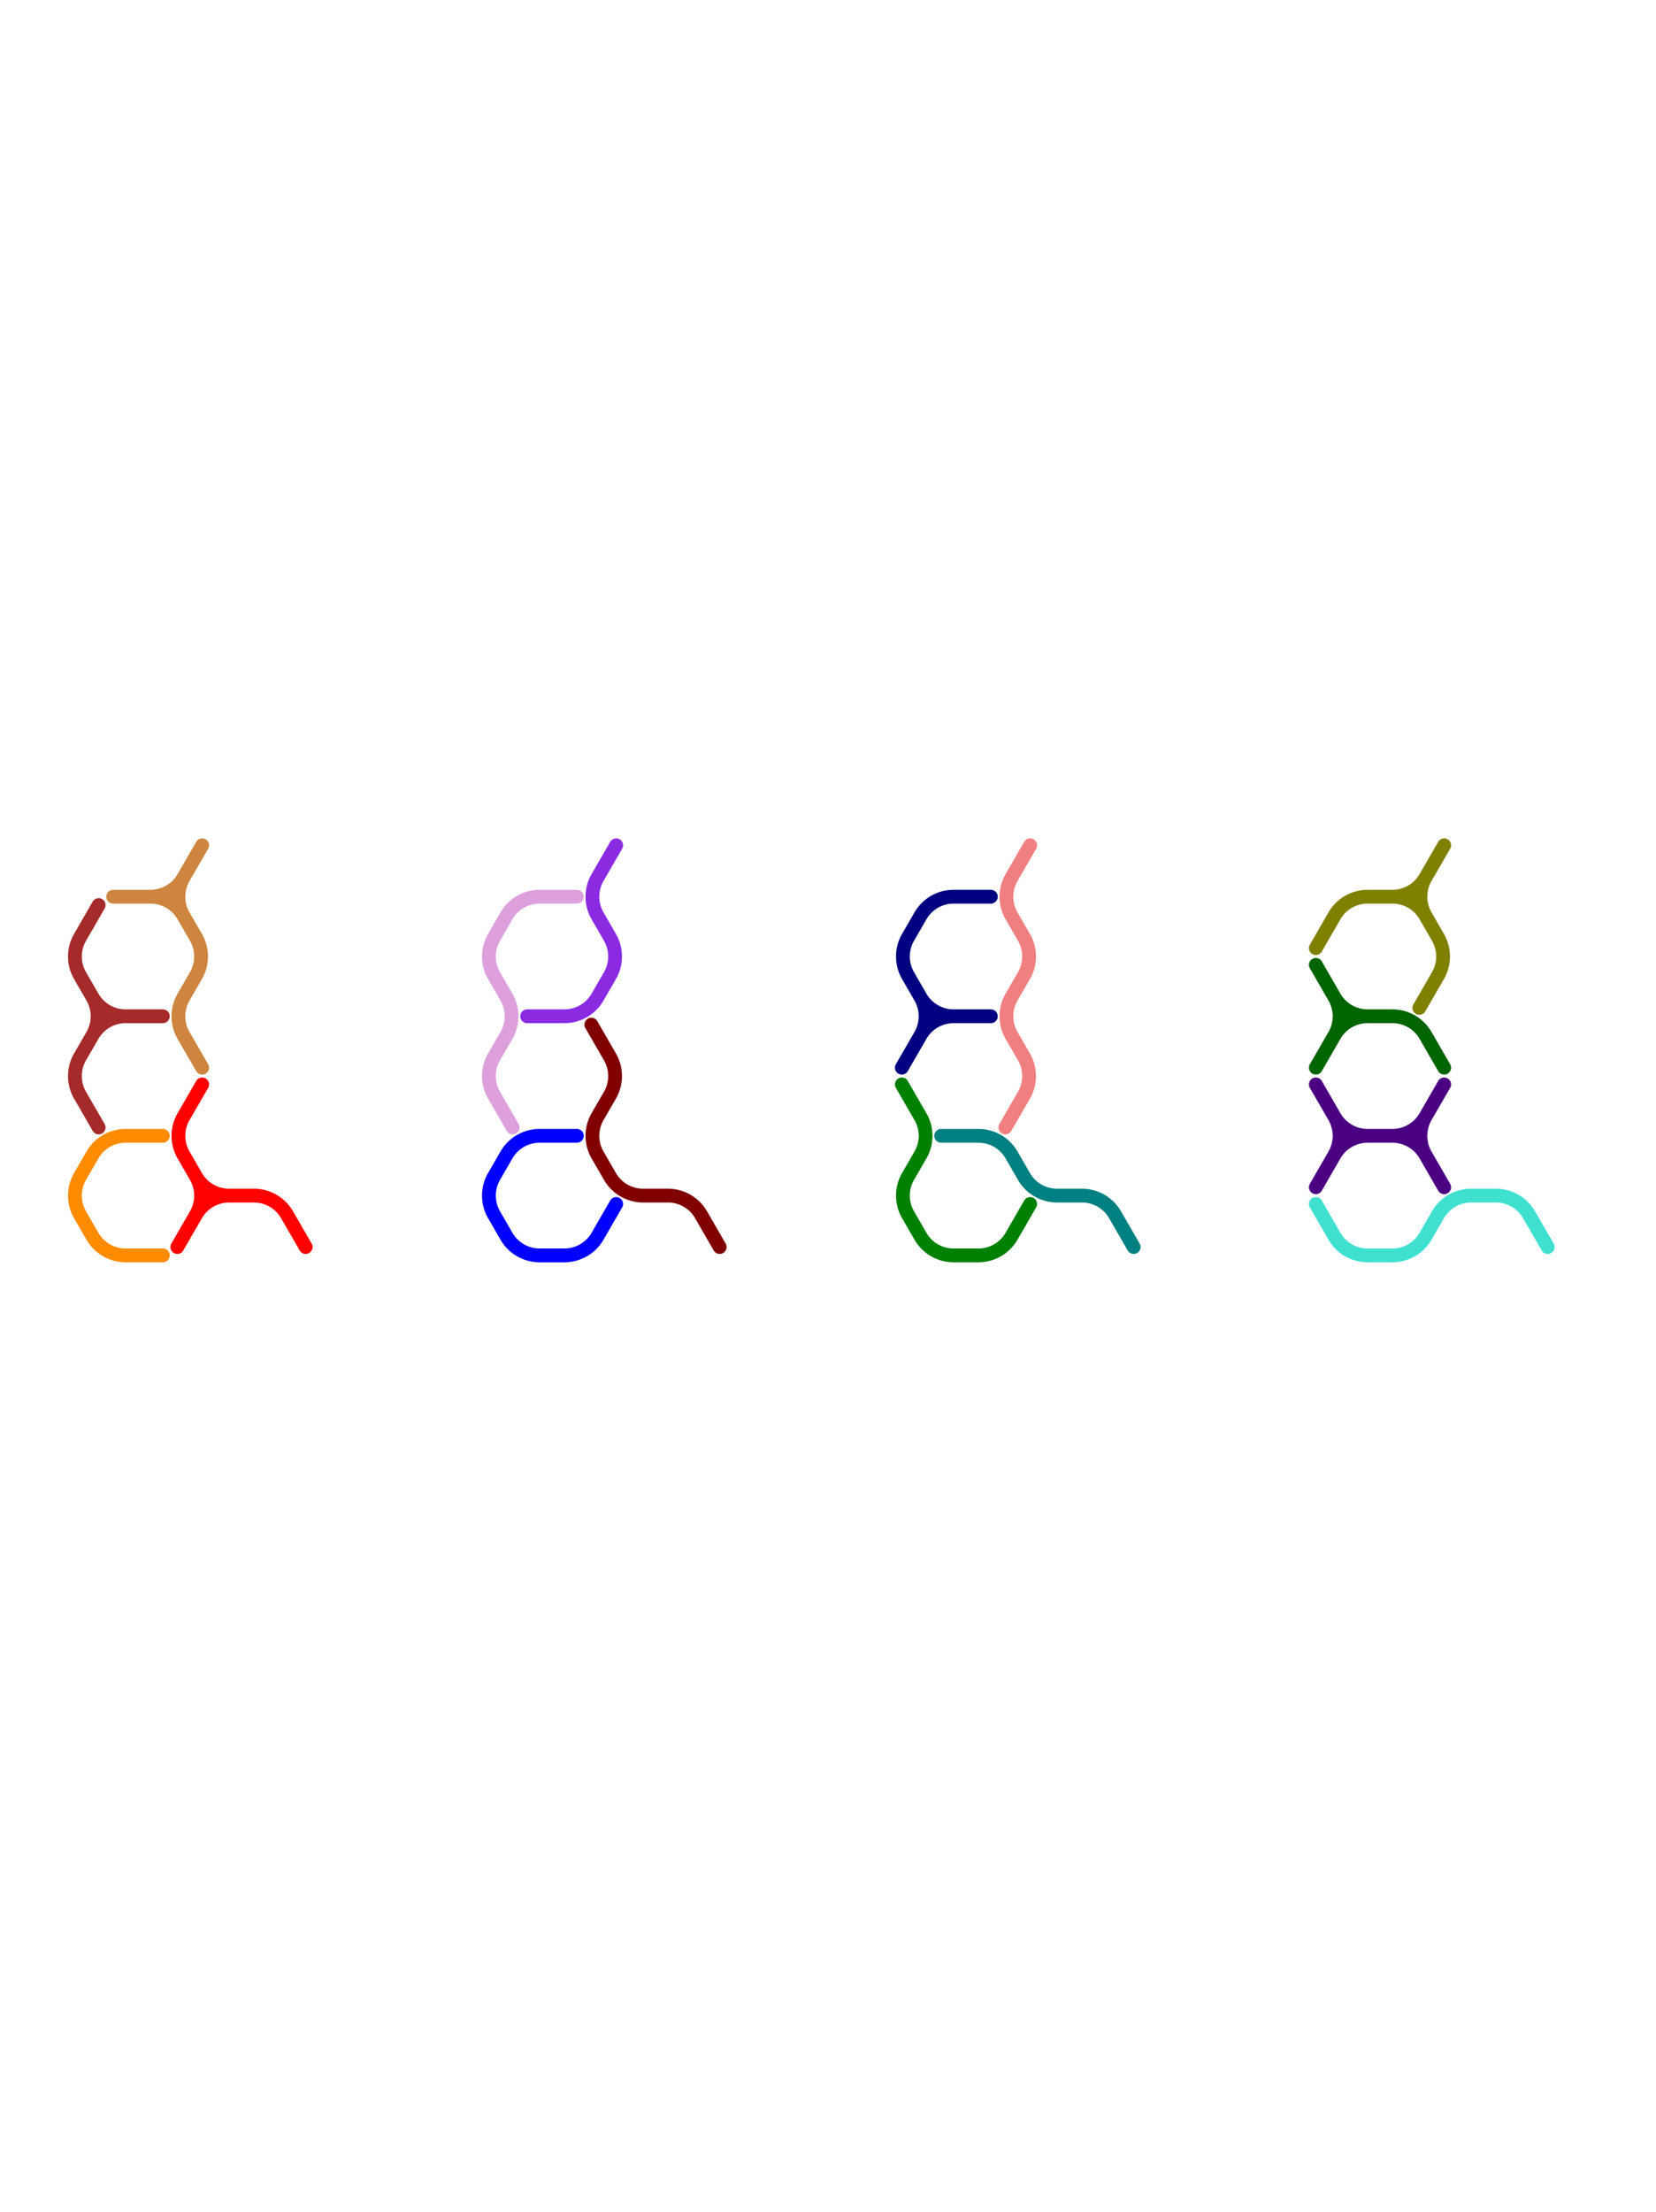 <?xml version="1.0" standalone="no"?>
<!-- Created by Polyform Puzzler (http://puzzler.sourceforge.net/) -->
<svg width="240.000" height="320.429"
     viewBox="0 0 240.000 320.429"
     xmlns="http://www.w3.org/2000/svg"
     xmlns:xlink="http://www.w3.org/1999/xlink">
<g>
<path stroke="darkorange" stroke-width="2" stroke-linecap="round"
      fill="none" d="M 11.600,175.976 a 5.543,5.543 0 0,1 0.000,-5.543 M 13.400,167.316 a 5.543,5.543 0 0,1 4.800,-2.771 M 13.400,167.316 l -1.800,3.118 M 13.400,179.094 l -1.800,-3.118 M 18.200,164.545 l 5.400,0.000 M 18.200,181.865 a 5.543,5.543 0 0,1 -4.800,-2.771 M 18.200,181.865 l 5.400,0.000">
<desc>C4</desc>
</path>
<path stroke="blue" stroke-width="2" stroke-linecap="round"
      fill="none" d="M 71.600,175.976 a 5.543,5.543 0 0,1 0.000,-5.543 M 73.400,167.316 a 5.543,5.543 0 0,1 4.800,-2.771 M 73.400,167.316 l -1.800,3.118 M 73.400,179.094 l -1.800,-3.118 M 78.200,164.545 l 5.400,0.000 M 78.200,181.865 a 5.543,5.543 0 0,1 -4.800,-2.771 M 78.200,181.865 l 3.600,0.000 M 86.600,179.094 a 5.543,5.543 0 0,1 -4.800,2.771 M 89.300,174.418 l -2.700,4.677">
<desc>C5</desc>
</path>
<path stroke="red" stroke-width="2" stroke-linecap="round"
      fill="none" d="M 26.600,167.316 a 5.543,5.543 0 0,1 0.000,-5.543 M 28.400,170.434 a 5.543,5.543 0 0,1 0.000,5.543 M 28.400,170.434 l -1.800,-3.118 M 28.400,175.976 a 5.543,5.543 0 0,1 4.800,-2.771 M 28.400,175.976 l -2.700,4.677 M 29.300,157.097 l -2.700,4.677 M 33.200,173.205 a 5.543,5.543 0 0,1 -4.800,-2.771 M 33.200,173.205 l 3.600,0.000 M 36.800,173.205 a 5.543,5.543 0 0,1 4.800,2.771 M 44.300,180.653 l -2.700,-4.677">
<desc>H5</desc>
</path>
<path stroke="lightcoral" stroke-width="2" stroke-linecap="round"
      fill="none" d="M 146.600,132.675 a 5.543,5.543 0 0,1 0.000,-5.543 M 146.600,149.996 a 5.543,5.543 0 0,1 0.000,-5.543 M 148.400,135.793 a 5.543,5.543 0 0,1 0.000,5.543 M 148.400,135.793 l -1.800,-3.118 M 148.400,141.335 l -1.800,3.118 M 148.400,153.113 a 5.543,5.543 0 0,1 0.000,5.543 M 148.400,153.113 l -1.800,-3.118 M 148.400,158.656 l -2.700,4.677 M 149.300,122.456 l -2.700,4.677">
<desc>I5</desc>
</path>
<path stroke="peru" stroke-width="2" stroke-linecap="round"
      fill="none" d="M 16.400,129.904 l 5.400,0.000 M 21.800,129.904 a 5.543,5.543 0 0,1 4.800,2.771 M 26.600,127.133 a 5.543,5.543 0 0,1 -4.800,2.771 M 26.600,132.675 a 5.543,5.543 0 0,1 0.000,-5.543 M 26.600,149.996 a 5.543,5.543 0 0,1 0.000,-5.543 M 28.400,135.793 a 5.543,5.543 0 0,1 0.000,5.543 M 28.400,135.793 l -1.800,-3.118 M 28.400,141.335 l -1.800,3.118 M 29.300,122.456 l -2.700,4.677 M 29.300,154.672 l -2.700,-4.677">
<desc>L5</desc>
</path>
<path stroke="blueviolet" stroke-width="2" stroke-linecap="round"
      fill="none" d="M 76.400,147.224 l 5.400,0.000 M 86.600,132.675 a 5.543,5.543 0 0,1 0.000,-5.543 M 86.600,144.453 a 5.543,5.543 0 0,1 -4.800,2.771 M 88.400,135.793 a 5.543,5.543 0 0,1 0.000,5.543 M 88.400,135.793 l -1.800,-3.118 M 88.400,141.335 l -1.800,3.118 M 89.300,122.456 l -2.700,4.677">
<desc>P4</desc>
</path>
<path stroke="green" stroke-width="2" stroke-linecap="round"
      fill="none" d="M 131.600,175.976 a 5.543,5.543 0 0,1 0.000,-5.543 M 133.400,161.774 a 5.543,5.543 0 0,1 0.000,5.543 M 133.400,161.774 l -2.700,-4.677 M 133.400,167.316 l -1.800,3.118 M 133.400,179.094 l -1.800,-3.118 M 138.200,181.865 a 5.543,5.543 0 0,1 -4.800,-2.771 M 138.200,181.865 l 3.600,0.000 M 146.600,179.094 a 5.543,5.543 0 0,1 -4.800,2.771 M 149.300,174.418 l -2.700,4.677">
<desc>P5</desc>
</path>
<path stroke="navy" stroke-width="2" stroke-linecap="round"
      fill="none" d="M 131.600,141.335 a 5.543,5.543 0 0,1 0.000,-5.543 M 133.400,132.675 a 5.543,5.543 0 0,1 4.800,-2.771 M 133.400,132.675 l -1.800,3.118 M 133.400,144.453 a 5.543,5.543 0 0,1 0.000,5.543 M 133.400,144.453 l -1.800,-3.118 M 133.400,149.996 a 5.543,5.543 0 0,1 4.800,-2.771 M 133.400,149.996 l -2.700,4.677 M 138.200,129.904 l 5.400,0.000 M 138.200,147.224 a 5.543,5.543 0 0,1 -4.800,-2.771 M 138.200,147.224 l 5.400,0.000">
<desc>R5</desc>
</path>
<path stroke="turquoise" stroke-width="2" stroke-linecap="round"
      fill="none" d="M 193.400,179.094 l -2.700,-4.677 M 198.200,181.865 a 5.543,5.543 0 0,1 -4.800,-2.771 M 198.200,181.865 l 3.600,0.000 M 206.600,179.094 a 5.543,5.543 0 0,1 -4.800,2.771 M 208.400,175.976 a 5.543,5.543 0 0,1 4.800,-2.771 M 208.400,175.976 l -1.800,3.118 M 213.200,173.205 l 3.600,0.000 M 216.800,173.205 a 5.543,5.543 0 0,1 4.800,2.771 M 224.300,180.653 l -2.700,-4.677">
<desc>S5</desc>
</path>
<path stroke="brown" stroke-width="2" stroke-linecap="round"
      fill="none" d="M 11.600,141.335 a 5.543,5.543 0 0,1 0.000,-5.543 M 11.600,158.656 a 5.543,5.543 0 0,1 0.000,-5.543 M 13.400,144.453 a 5.543,5.543 0 0,1 0.000,5.543 M 13.400,144.453 l -1.800,-3.118 M 13.400,149.996 a 5.543,5.543 0 0,1 4.800,-2.771 M 13.400,149.996 l -1.800,3.118 M 14.300,131.116 l -2.700,4.677 M 14.300,163.332 l -2.700,-4.677 M 18.200,147.224 a 5.543,5.543 0 0,1 -4.800,-2.771 M 18.200,147.224 l 5.400,0.000">
<desc>T5</desc>
</path>
<path stroke="maroon" stroke-width="2" stroke-linecap="round"
      fill="none" d="M 104.300,180.653 l -2.700,-4.677 M 86.600,167.316 a 5.543,5.543 0 0,1 0.000,-5.543 M 88.400,153.113 a 5.543,5.543 0 0,1 0.000,5.543 M 88.400,153.113 l -2.700,-4.677 M 88.400,158.656 l -1.800,3.118 M 88.400,170.434 l -1.800,-3.118 M 93.200,173.205 a 5.543,5.543 0 0,1 -4.800,-2.771 M 93.200,173.205 l 3.600,0.000 M 96.800,173.205 a 5.543,5.543 0 0,1 4.800,2.771">
<desc>U5</desc>
</path>
<path stroke="teal" stroke-width="2" stroke-linecap="round"
      fill="none" d="M 136.400,164.545 l 5.400,0.000 M 141.800,164.545 a 5.543,5.543 0 0,1 4.800,2.771 M 148.400,170.434 l -1.800,-3.118 M 153.200,173.205 a 5.543,5.543 0 0,1 -4.800,-2.771 M 153.200,173.205 l 3.600,0.000 M 156.800,173.205 a 5.543,5.543 0 0,1 4.800,2.771 M 164.300,180.653 l -2.700,-4.677">
<desc>W4</desc>
</path>
<path stroke="plum" stroke-width="2" stroke-linecap="round"
      fill="none" d="M 71.600,141.335 a 5.543,5.543 0 0,1 0.000,-5.543 M 71.600,158.656 a 5.543,5.543 0 0,1 0.000,-5.543 M 73.400,132.675 a 5.543,5.543 0 0,1 4.800,-2.771 M 73.400,132.675 l -1.800,3.118 M 73.400,144.453 a 5.543,5.543 0 0,1 0.000,5.543 M 73.400,144.453 l -1.800,-3.118 M 73.400,149.996 l -1.800,3.118 M 74.300,163.332 l -2.700,-4.677 M 78.200,129.904 l 5.400,0.000">
<desc>W5</desc>
</path>
<path stroke="indigo" stroke-width="2" stroke-linecap="round"
      fill="none" d="M 193.400,161.774 a 5.543,5.543 0 0,1 0.000,5.543 M 193.400,161.774 l -2.700,-4.677 M 193.400,167.316 a 5.543,5.543 0 0,1 4.800,-2.771 M 193.400,167.316 l -2.700,4.677 M 198.200,164.545 a 5.543,5.543 0 0,1 -4.800,-2.771 M 198.200,164.545 l 3.600,0.000 M 201.800,164.545 a 5.543,5.543 0 0,1 4.800,2.771 M 206.600,161.774 a 5.543,5.543 0 0,1 -4.800,2.771 M 206.600,167.316 a 5.543,5.543 0 0,1 0.000,-5.543 M 209.300,157.097 l -2.700,4.677 M 209.300,171.993 l -2.700,-4.677">
<desc>X5</desc>
</path>
<path stroke="darkgreen" stroke-width="2" stroke-linecap="round"
      fill="none" d="M 193.400,144.453 a 5.543,5.543 0 0,1 0.000,5.543 M 193.400,144.453 l -2.700,-4.677 M 193.400,149.996 a 5.543,5.543 0 0,1 4.800,-2.771 M 193.400,149.996 l -2.700,4.677 M 198.200,147.224 a 5.543,5.543 0 0,1 -4.800,-2.771 M 198.200,147.224 l 3.600,0.000 M 201.800,147.224 a 5.543,5.543 0 0,1 4.800,2.771 M 209.300,154.672 l -2.700,-4.677">
<desc>Y4</desc>
</path>
<path stroke="olive" stroke-width="2" stroke-linecap="round"
      fill="none" d="M 193.400,132.675 a 5.543,5.543 0 0,1 4.800,-2.771 M 193.400,132.675 l -2.700,4.677 M 198.200,129.904 l 3.600,0.000 M 201.800,129.904 a 5.543,5.543 0 0,1 4.800,2.771 M 206.600,127.133 a 5.543,5.543 0 0,1 -4.800,2.771 M 206.600,132.675 a 5.543,5.543 0 0,1 0.000,-5.543 M 208.400,135.793 a 5.543,5.543 0 0,1 0.000,5.543 M 208.400,135.793 l -1.800,-3.118 M 208.400,141.335 l -2.700,4.677 M 209.300,122.456 l -2.700,4.677">
<desc>Y5</desc>
</path>
</g>
</svg>
